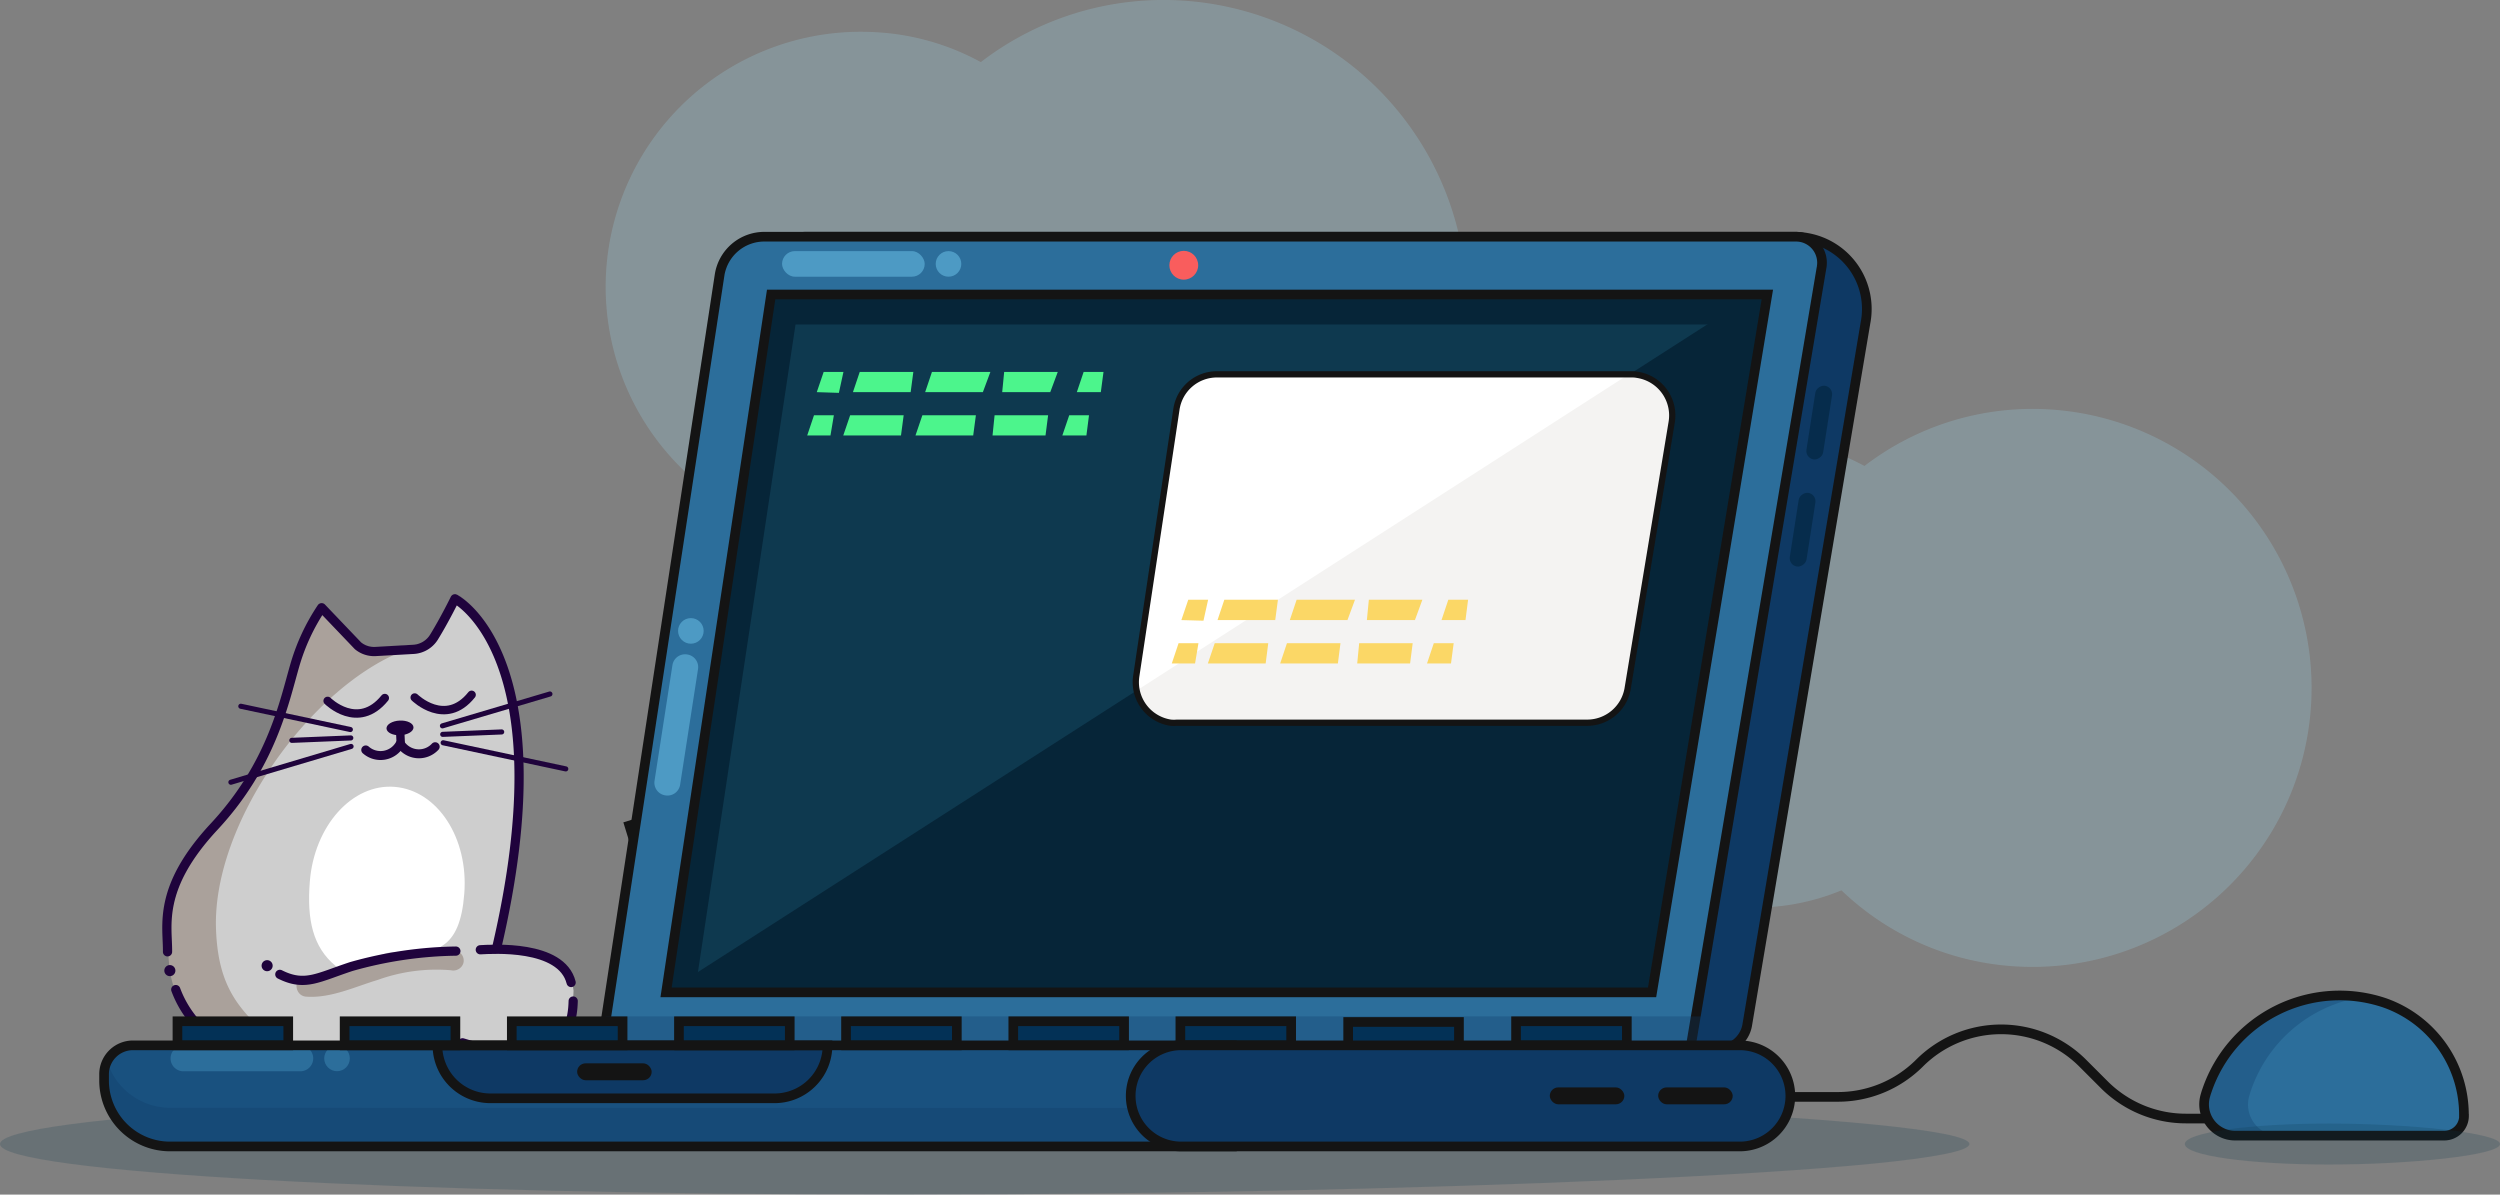 <svg xmlns="http://www.w3.org/2000/svg" viewBox="0 0 279.36 133.49"><rect x="0" y="0" width="279.36" height="133.49" fill="#808080" stroke="none"/><defs><style>.cls-1{opacity:0.21;}.cls-2{fill:#a0e2f9;}.cls-3{fill:#1f033c;}.cls-10,.cls-11,.cls-12,.cls-16,.cls-23,.cls-30,.cls-4,.cls-5,.cls-9{fill:none;}.cls-10,.cls-11,.cls-4,.cls-9{stroke:#1f033c;}.cls-10,.cls-11,.cls-4,.cls-5,.cls-9{stroke-linecap:round;stroke-linejoin:round;}.cls-4{stroke-width:1.03px;}.cls-5{stroke:#fff;stroke-width:0.96px;}.cls-6{fill:#cecece;}.cls-7{fill:#aaa19b;}.cls-8{fill:#fff;}.cls-9{stroke-width:0.94px;}.cls-11{stroke-width:0.57px;}.cls-12,.cls-16,.cls-30{stroke:#141414;}.cls-12,.cls-30{stroke-miterlimit:10;}.cls-12{stroke-width:1.08px;}.cls-13{fill:#2c6e9b;}.cls-14,.cls-18{fill:#0e3964;}.cls-14{opacity:0.3;}.cls-14,.cls-17{isolation:isolate;}.cls-15{fill:#fbd766;}.cls-16{stroke-miterlimit:10;stroke-width:1.08px;}.cls-17,.cls-19{fill:#0e394f;}.cls-17{opacity:0.2;}.cls-20{fill:#062538;}.cls-21{fill:#4cf58c;}.cls-22{fill:#19517f;}.cls-24{fill:#062c4c;}.cls-25{fill:#141414;}.cls-26{fill:#4d9ac4;}.cls-27{fill:#f95d5d;}.cls-28{fill:#033156;}.cls-29{fill:#f4f3f2;}.cls-30{stroke-width:0.7px;}</style></defs><g id="Layer_2" data-name="Layer 2"><g id="Layer_1-2" data-name="Layer 1"><g class="cls-1"><path class="cls-2" d="M67.72,30.52a28.52,28.52,0,0,1,30-26.93A27.53,27.53,0,0,1,109.6,6.94,33.49,33.49,0,0,1,131.89.05a33.91,33.91,0,0,1-3.68,67.72A33.42,33.42,0,0,1,106.8,58.5a27.29,27.29,0,0,1-12.16,2,28.5,28.5,0,0,1-26.92-30Z"/></g><g class="cls-1"><path class="cls-2" d="M169.86,73.78A26.17,26.17,0,0,1,197.44,49a25.4,25.4,0,0,1,10.9,3.07,30.83,30.83,0,0,1,20.48-6.33A31.16,31.16,0,0,1,225.44,108a30.72,30.72,0,0,1-19.67-8.51,25.25,25.25,0,0,1-11.17,1.88,26.19,26.19,0,0,1-24.74-27.59Z"/></g><circle class="cls-3" cx="56.04" cy="116.99" r="0.62"/><polyline class="cls-4" points="54.13 114.98 56.57 110.64 55.31 109.13"/><line class="cls-5" x1="37.51" y1="110.94" x2="40.44" y2="109.51"/><path class="cls-6" d="M55.62,105.52C63.31,72.71,51,66.44,51,66.44s-1.17,2.37-2.36,4.3a2.86,2.86,0,0,1-2.25,1.34l-4.25.3a2.9,2.9,0,0,1-2-.65L36,67.49h0a23,23,0,0,0-3,6.45c-1.19,4.1-1.6,10.81-8,17.14a20,20,0,0,0-5.67,17A11.76,11.76,0,0,0,26.26,117a14.1,14.1,0,0,0,7.81,1l6.19-.92c2.9-.43,6.72-.81,9.73-1h.34l1.5.12,3.88,1.15a6.24,6.24,0,0,0,4.7-.39h0c1.55-.78,3.58-1.94,3.68-6.27l-.2-1.35c-.72-2.49-3.72-3.09-5.29-3.35h0a28,28,0,0,0-4.76-.17l-1.59.13a45.78,45.78,0,0,0-12.81,1.75h0c-3.75,1.22-3.95,2.8-8.18,1.2l.07,0,3,.78Z"/><path class="cls-7" d="M33,118.35l-3.33.5c-2.64.39-1.28-.29-3.72-1.38A11.81,11.81,0,0,1,19,108.59a20,20,0,0,1,5.68-17c6.43-6.33,6.84-13,8-17.13a22.4,22.4,0,0,1,3-6.46l4.05,4.25a3,3,0,0,0,2,.64l3.58-.25C34.8,76.59,23.66,92,24.14,103.9,24.44,111.54,27.62,113.68,33,118.35Z"/><path class="cls-8" d="M51.88,99.87c-.48,6.22-3.14,6.91-7.91,6.54-1.49-.12-5.32,2.5-6.47,1.53-2.54-2.11-3.22-5.15-2.88-9.42.48-6.22,4.74-11,9.51-10.59S52.37,93.65,51.88,99.87Z"/><path class="cls-9" d="M36.61,78.32S40,81.7,43,78"/><path class="cls-9" d="M46.34,77.94s3.43,3.37,6.36-.3"/><ellipse class="cls-3" cx="44.7" cy="81.34" rx="1.51" ry="0.82" transform="translate(-3.73 2.16) rotate(-2.66)"/><line class="cls-9" x1="44.7" y1="81.34" x2="44.78" y2="83.06"/><path class="cls-10" d="M48.63,83.44a2.48,2.48,0,0,1-3.86-.28"/><path class="cls-10" d="M40.87,83.8a2.49,2.49,0,0,0,3.82-.64"/><circle class="cls-3" cx="18.98" cy="108.46" r="0.62"/><circle class="cls-3" cx="29.85" cy="107.91" r="0.62"/><line class="cls-11" x1="39.15" y1="81.52" x2="26.91" y2="78.92"/><line class="cls-11" x1="39.23" y1="83.41" x2="25.8" y2="87.41"/><line class="cls-11" x1="32.61" y1="82.73" x2="39.2" y2="82.46"/><line class="cls-11" x1="49.44" y1="81.11" x2="61.45" y2="77.55"/><line class="cls-11" x1="49.52" y1="83" x2="63.22" y2="85.92"/><line class="cls-11" x1="56.06" y1="81.79" x2="49.47" y2="82.06"/><path class="cls-7" d="M34.21,111.37c2.74.2,5.43-1.1,8-1.87a19.34,19.34,0,0,1,8.18-1.08,1.18,1.18,0,0,0,1.39-.79,1.13,1.13,0,0,0-.79-1.38,20.67,20.67,0,0,0-8.48.81c-1.4.4-2.78.86-4.16,1.31a10.88,10.88,0,0,1-4.14.75c-1.44-.11-1.43,2.14,0,2.25Z"/><path class="cls-4" d="M50.94,106.28A44.94,44.94,0,0,0,39.27,108h0c-3.75,1.23-5.2,2.29-8,.88"/><path class="cls-4" d="M63.82,109.79c-1.08-4.28-8.88-3.72-10.15-3.66"/><path class="cls-4" d="M51.69,116.53l3.87,1.15a6.26,6.26,0,0,0,4.71-.39h0c1.55-.79,3.68-1.1,3.78-5.43"/><path class="cls-4" d="M19.64,110.58a11.86,11.86,0,0,0,6.48,6.79,14.1,14.1,0,0,0,7.81,1l6.19-.92c2.9-.43,5.11-.69,8.12-.89"/><path class="cls-4" d="M55.48,106c7.69-32.81-4.64-39.09-4.64-39.09s-1.16,2.37-2.36,4.31a2.89,2.89,0,0,1-2.25,1.34L42,72.8a2.84,2.84,0,0,1-2-.64l-4.06-4.25h0a23,23,0,0,0-3,6.45c-1.19,4.1-2.58,11.1-9,18s-5.18,11.09-5.22,14"/><path class="cls-12" d="M194,122.57h11.33a12.91,12.91,0,0,0,9.15-3.76h0a12.9,12.9,0,0,1,18.26,0l2.42,2.42a12.91,12.91,0,0,0,9.15,3.76h17.52"/><path class="cls-13" d="M274.78,120c-2.61-5-7.3-8.76-13.34-8.76a15.66,15.66,0,0,0-15,11.22,3.49,3.49,0,0,0,2.39,4.31,3.16,3.16,0,0,0,1,.13H269l6.28-.53"/><path class="cls-14" d="M251.34,122.46a3.48,3.48,0,0,0,2.38,4.31,3.2,3.2,0,0,0,1,.13h-4.91a3.5,3.5,0,0,1-3.37-4.44,15.67,15.67,0,0,1,15-11.22,14.6,14.6,0,0,1,2.47.19A15.67,15.67,0,0,0,251.34,122.46Z"/><path class="cls-12" d="M275.33,124.68a13.26,13.26,0,0,0-8.81-12.6,15.67,15.67,0,0,0-19.9,9.76q-.1.28-.18.57a3.5,3.5,0,0,0,2.35,4.35,3.34,3.34,0,0,0,1,.14h23.34a2.21,2.21,0,0,0,2.21-2.21Z"/><path class="cls-15" d="M70.33,92.25l9-2.81h0l5.32,17.15a4.73,4.73,0,0,1-3.12,5.92h0a4.74,4.74,0,0,1-5.93-3.12h0L70.33,92.25Z"/><path class="cls-16" d="M70.33,92.25l9-2.81h0l5.32,17.15a4.73,4.73,0,0,1-3.12,5.92h0a4.74,4.74,0,0,1-5.93-3.12h0L70.33,92.25Z"/><path class="cls-17" d="M220.07,127.84c0,3.12-63.88,5.65-119.45,5.65S0,131,0,127.84s45.05-5.65,100.62-5.65S220.07,124.72,220.07,127.84Z"/><path class="cls-17" d="M279.36,127.84c0,1.27-10.22,2.29-19.12,2.29s-16.1-1-16.1-2.29,7.21-2.29,16.1-2.29S279.36,126.58,279.36,127.84Z"/><path class="cls-18" d="M200.57,26.45H90.05a3.32,3.32,0,0,0-3.27,2.75L74,113.47a3.32,3.32,0,0,0,2.71,3.83,3.43,3.43,0,0,0,.56,0H192a3.32,3.32,0,0,0,3.23-2.69L208.47,36A8.07,8.07,0,0,0,202,26.59,7.94,7.94,0,0,0,200.57,26.45Z"/><path class="cls-12" d="M200.57,26.45H90.05a3.32,3.32,0,0,0-3.27,2.75L74,113.47a3.32,3.32,0,0,0,2.71,3.83,3.43,3.43,0,0,0,.56,0H192a3.32,3.32,0,0,0,3.23-2.69L208.47,36A8.07,8.07,0,0,0,202,26.59,7.94,7.94,0,0,0,200.57,26.45Z"/><path class="cls-13" d="M200.7,26.45H85.42a5.06,5.06,0,0,0-5,4.22L67.18,117.35H188.86l14.69-87.46a2.91,2.91,0,0,0-2.31-3.39A3.29,3.29,0,0,0,200.7,26.45Z"/><path class="cls-12" d="M200.7,26.45H85.42a5.06,5.06,0,0,0-5,4.22L67.18,117.35H188.86l14.69-87.46a2.91,2.91,0,0,0-2.31-3.39A3.29,3.29,0,0,0,200.7,26.45Z"/><polygon class="cls-19" points="197.55 32.91 86.22 32.91 74.48 110.89 184.66 110.89 197.55 32.91"/><polygon class="cls-20" points="197.86 33.03 197.26 36.26 85.98 36.26 86.54 33.03 197.86 33.03"/><polygon class="cls-20" points="89.4 32.91 77.65 110.89 74.42 110.89 86.17 32.91 89.4 32.91"/><polygon class="cls-21" points="102.06 41.56 96.07 41.56 95.31 43.82 101.76 43.82 102.06 41.56"/><polygon class="cls-21" points="110.67 41.56 104.14 41.56 103.38 43.82 109.83 43.82 110.67 41.56"/><polygon class="cls-21" points="118.2 41.56 112.21 41.56 111.99 43.82 117.36 43.82 118.2 41.56"/><polygon class="cls-21" points="123.31 41.56 121.09 41.56 120.33 43.82 123.01 43.82 123.31 41.56"/><polygon class="cls-21" points="94.25 41.56 92.04 41.56 91.27 43.82 93.74 43.9 94.25 41.56"/><polygon class="cls-21" points="100.98 46.4 95 46.4 94.23 48.66 100.68 48.66 100.98 46.4"/><polygon class="cls-21" points="109.05 46.4 103.07 46.4 102.3 48.66 108.75 48.66 109.05 46.4"/><polygon class="cls-21" points="117.12 46.4 111.14 46.4 110.91 48.66 116.83 48.66 117.12 46.4"/><polygon class="cls-21" points="121.69 46.4 119.48 46.4 118.71 48.66 121.4 48.66 121.69 46.4"/><polygon class="cls-21" points="93.18 46.4 90.96 46.4 90.2 48.66 92.8 48.66 93.18 46.4"/><path class="cls-22" d="M14.83,116.81H137.66v11.3H19a7.37,7.37,0,0,1-7.37-7.36h0V120A3.23,3.23,0,0,1,14.83,116.81Z"/><path class="cls-14" d="M137.66,123.81v4.3H19a7.37,7.37,0,0,1-7.36-7.36V120a3.13,3.13,0,0,1,.33-1.4,7.39,7.39,0,0,0,7,5.19Z"/><polygon class="cls-14" points="190.4 113.58 190.4 116.81 67.28 116.81 67.72 113.58 190.4 113.58"/><path class="cls-18" d="M48.88,116.81H92.47a5.92,5.92,0,0,1-5.92,5.92H54.8a5.92,5.92,0,0,1-5.92-5.92Z"/><path class="cls-12" d="M48.88,116.81H92.47a5.92,5.92,0,0,1-5.92,5.92H54.8a5.92,5.92,0,0,1-5.92-5.92Z"/><polygon class="cls-20" points="197.5 32.91 184.61 110.89 74.45 110.89 195.99 32.91 197.5 32.91"/><line class="cls-23" x1="200.36" y1="110.89" x2="197.93" y2="112.51"/><rect class="cls-24" x="197.27" y="58.25" width="8.33" height="1.89" rx="0.95" transform="translate(111.95 249.12) rotate(-81.15)"/><rect class="cls-24" x="199.13" y="46.28" width="8.33" height="1.89" rx="0.95" transform="translate(125.35 240.83) rotate(-81.15)"/><rect class="cls-25" x="64.49" y="118.82" width="8.33" height="1.89" rx="0.95"/><path class="cls-13" d="M20.49,116.84H33.57A1.43,1.43,0,0,1,35,118.27h0a1.44,1.44,0,0,1-1.43,1.44H20.49a1.44,1.44,0,0,1-1.43-1.44h0A1.43,1.43,0,0,1,20.49,116.84Z"/><circle class="cls-13" cx="37.66" cy="118.27" r="1.43"/><path class="cls-26" d="M73.14,87.25l2-12.92a1.43,1.43,0,0,1,1.63-1.2h0A1.43,1.43,0,0,1,78,74.77L76,87.69a1.43,1.43,0,0,1-1.64,1.19h0A1.43,1.43,0,0,1,73.14,87.25Z"/><circle class="cls-26" cx="77.2" cy="70.5" r="1.43"/><rect class="cls-26" x="87.39" y="28.06" width="15.94" height="2.86" rx="1.43"/><circle class="cls-26" cx="105.99" cy="29.49" r="1.43"/><circle class="cls-27" cx="132.28" cy="29.64" r="1.61"/><rect class="cls-28" x="38.51" y="114.12" width="12.38" height="2.69"/><rect class="cls-28" x="19.83" y="114.12" width="12.38" height="2.69"/><rect class="cls-28" x="57.19" y="114.12" width="12.38" height="2.69"/><rect class="cls-28" x="75.87" y="114.12" width="12.38" height="2.69"/><rect class="cls-28" x="94.54" y="114.12" width="12.38" height="2.69"/><rect class="cls-28" x="113.23" y="114.12" width="12.38" height="2.69"/><rect class="cls-28" x="131.9" y="114.12" width="12.38" height="2.69"/><rect class="cls-28" x="169.41" y="114.12" width="12.38" height="2.69"/><rect class="cls-28" x="150.65" y="114.2" width="12.38" height="2.69"/><rect class="cls-12" x="38.51" y="114.12" width="12.38" height="2.69"/><rect class="cls-12" x="19.83" y="114.12" width="12.38" height="2.69"/><rect class="cls-12" x="57.19" y="114.12" width="12.38" height="2.69"/><rect class="cls-12" x="75.87" y="114.12" width="12.38" height="2.69"/><rect class="cls-12" x="94.54" y="114.12" width="12.38" height="2.69"/><rect class="cls-12" x="113.23" y="114.12" width="12.38" height="2.69"/><rect class="cls-12" x="131.9" y="114.12" width="12.38" height="2.69"/><rect class="cls-12" x="169.41" y="114.12" width="12.38" height="2.69"/><rect class="cls-12" x="150.65" y="114.2" width="12.38" height="2.69"/><polygon class="cls-12" points="197.49 32.91 86.17 32.91 74.43 110.89 184.61 110.89 197.49 32.91"/><path class="cls-8" d="M182.24,41.83H136a4.57,4.57,0,0,0-4.54,3.9l-4.49,29.81a4.58,4.58,0,0,0,3.86,5.22,3.82,3.82,0,0,0,.68,0h45.86A4.59,4.59,0,0,0,181.87,77l4.93-29.81A4.59,4.59,0,0,0,183,41.89,3.42,3.42,0,0,0,182.24,41.83Z"/><path class="cls-29" d="M186.71,47.17,181.79,77a4.59,4.59,0,0,1-4.53,3.84H131.4a4.59,4.59,0,0,1-4.49-3.61L182,41.83h.14a4.6,4.6,0,0,1,4.53,5.34Z"/><path class="cls-12" d="M14.83,116.81H137.66v11.3H19a7.37,7.37,0,0,1-7.37-7.36h0V120A3.23,3.23,0,0,1,14.83,116.81Z"/><path class="cls-18" d="M132,116.81h62.41a5.65,5.65,0,0,1,5.65,5.65h0a5.65,5.65,0,0,1-5.65,5.65H132a5.64,5.64,0,0,1-5.65-5.65h0A5.64,5.64,0,0,1,132,116.81Z"/><rect class="cls-25" x="185.29" y="121.51" width="8.33" height="1.89" rx="0.95"/><rect class="cls-25" x="173.18" y="121.51" width="8.33" height="1.89" rx="0.95"/><path class="cls-12" d="M132,116.81h62.41a5.65,5.65,0,0,1,5.65,5.65h0a5.65,5.65,0,0,1-5.65,5.65H132a5.64,5.64,0,0,1-5.65-5.65h0A5.64,5.64,0,0,1,132,116.81Z"/><polygon class="cls-15" points="142.8 67.02 136.81 67.02 136.05 69.29 142.5 69.29 142.8 67.02"/><polygon class="cls-15" points="151.41 67.02 144.89 67.02 144.13 69.29 150.57 69.29 151.41 67.02"/><polygon class="cls-15" points="158.94 67.02 152.96 67.02 152.74 69.29 158.11 69.29 158.94 67.02"/><polygon class="cls-15" points="164.05 67.02 161.84 67.02 161.08 69.29 163.76 69.29 164.05 67.02"/><polygon class="cls-15" points="135 67.02 132.78 67.02 132.01 69.29 134.48 69.36 135 67.02"/><polygon class="cls-15" points="141.72 71.87 135.74 71.87 134.97 74.14 141.43 74.14 141.72 71.87"/><polygon class="cls-15" points="149.79 71.87 143.81 71.87 143.05 74.14 149.5 74.14 149.79 71.87"/><polygon class="cls-15" points="157.86 71.87 151.88 71.87 151.66 74.14 157.57 74.14 157.86 71.87"/><polygon class="cls-15" points="162.44 71.87 160.22 71.87 159.46 74.14 162.14 74.14 162.44 71.87"/><polygon class="cls-15" points="133.92 71.87 131.7 71.87 130.94 74.14 133.54 74.14 133.92 71.87"/><path class="cls-30" d="M182.24,41.83H136a4.57,4.57,0,0,0-4.54,3.9l-4.49,29.81a4.58,4.58,0,0,0,3.86,5.22,3.82,3.82,0,0,0,.68,0h45.86A4.59,4.59,0,0,0,181.87,77l4.93-29.81A4.59,4.59,0,0,0,183,41.89,3.42,3.42,0,0,0,182.24,41.83Z"/></g></g></svg>
